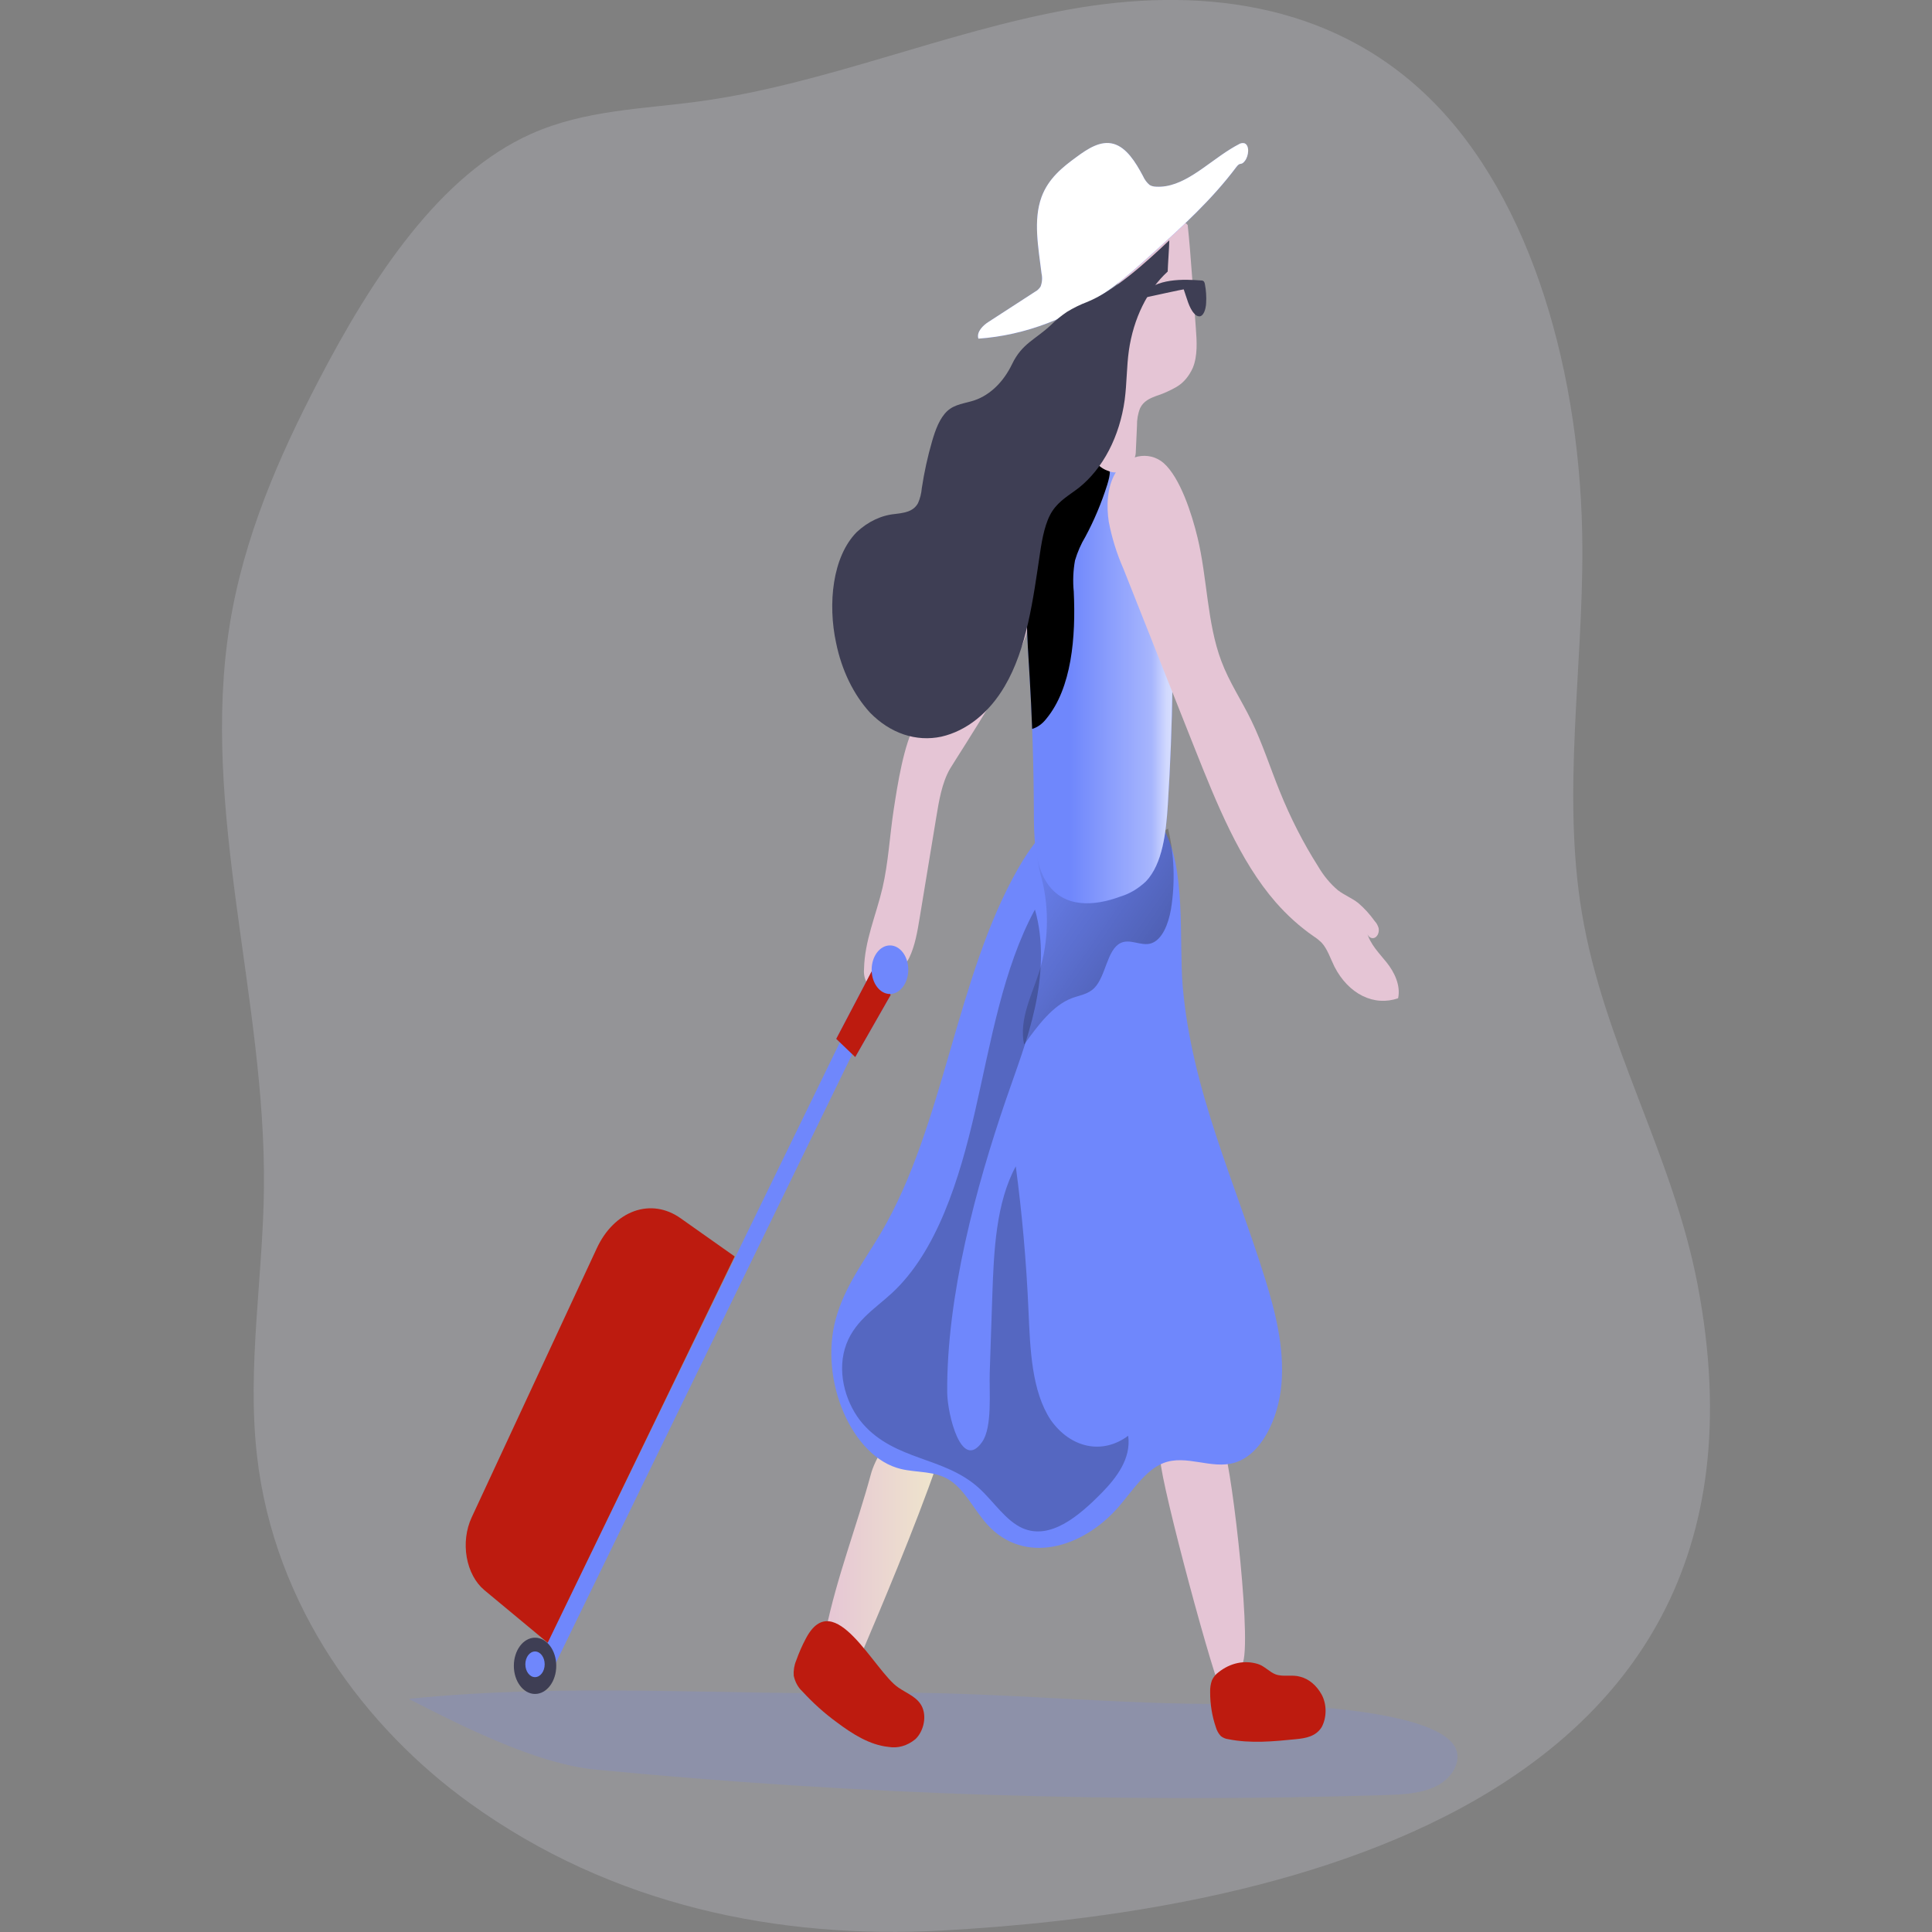 <svg width="486" height="486" viewBox="0 0 486 486" fill="none" xmlns="http://www.w3.org/2000/svg">
<rect x="0" y="0" width="486" height="486" fill="#808080" stroke="none"/>
<g clip-path="url(#clip0_2_429)">
<path opacity="0.18" d="M427.019 323.064C420.737 290.296 403.404 262.548 397.908 229.526C392.919 199.503 398.195 168.336 398.051 137.601C397.85 94.783 385.603 50.161 359.613 24.712C334.284 -0.127 300.241 -3.24 269.013 2.363C237.786 7.966 207.497 21.167 176.125 25.475C161.838 27.444 147.205 27.596 133.588 33.682C110.653 43.949 93.685 69.639 79.962 96.079C70.213 114.833 61.346 134.971 57.774 157.244C50.324 203.797 66.891 251.265 66.393 298.784C66.163 321.247 62.122 343.774 64.621 365.983C68.95 404.519 92.315 434.936 118.123 453.55C154.071 479.495 196.082 487.855 236.981 485.632C305.125 481.871 453.526 461.453 427.019 323.064Z" fill="#EFF2FF"/>
<path d="M137.084 419.232C136.872 419.051 136.69 418.816 136.547 418.54C136.404 418.265 136.303 417.955 136.251 417.628C136.198 417.301 136.195 416.964 136.241 416.635C136.287 416.306 136.381 415.993 136.519 415.713L212.17 260.349L215.387 263.119L139.736 418.483C139.599 418.763 139.422 419.005 139.215 419.195C139.007 419.385 138.773 419.518 138.527 419.588C138.281 419.657 138.026 419.662 137.779 419.601C137.531 419.54 137.295 419.415 137.084 419.232Z" fill="#6F87FC"/>
<path opacity="0.18" d="M222.081 425.839C180.837 426.525 143.768 423.222 102.801 427.351C115.576 433.907 134.91 443.754 149.724 445.139C215.608 451.492 282.037 453.614 348.294 451.568C352.795 451.428 357.506 451.225 361.385 449.268C365.263 447.312 367.915 442.992 366.029 439.485C360.657 429.537 320.265 428.444 309.051 428.596C282.813 428.978 248.281 425.407 222.081 425.839Z" fill="#6F87FC"/>
<path d="M207.669 410.478C207.267 412.397 206.922 414.531 207.669 416.285C208.56 418.368 210.772 419.08 212.601 418.495C214.43 417.911 216.374 416.806 217.274 414.684C221.056 405.79 230.383 383.746 235.67 368.372C237.154 364.052 240.505 362.019 237.929 358.614C231.571 350.19 221.066 363.506 219.093 370.773C215.474 384.127 210.494 396.693 207.669 410.478Z" fill="url(#paint0_linear_2_429)"/>
<path d="M307.538 426.055C309.204 427.605 310.334 420.084 312.202 418.978C315.419 417.072 309.951 369.427 307.845 364.205C303.717 354.04 291.383 351.499 291.9 367.279C292.054 373.416 305.824 424.492 307.538 426.055Z" fill="url(#paint1_linear_2_429)"/>
<path d="M267.319 205.855C262.722 208.257 259.141 213.186 256.153 218.396C240.496 245.7 237.527 283.092 221.602 310.13C217.513 317.08 212.534 323.432 210.255 331.729C205.984 347.255 214.324 366.568 226.591 369.516C230.767 370.532 235.277 369.922 239.04 372.438C242.804 374.953 245.112 379.909 248.31 383.454C257.599 393.77 272.384 389.539 281.491 378.93C284.986 374.852 288.194 369.795 292.647 368.042C298.393 365.78 304.723 369.706 310.603 367.94C317.239 365.958 321.653 356.962 322.372 347.992C323.09 339.022 320.859 330.128 318.273 321.793C310.708 297.399 299.724 274.186 297.502 247.974C296.545 236.539 298.46 217.799 292.465 208.193C287.61 200.265 273.667 202.552 267.319 205.855Z" fill="#6F87FC"/>
<path d="M294.553 228.763C293.902 232.448 292.37 236.387 289.583 237.302C287.055 238.102 284.307 236.031 281.874 237.225C278.436 238.915 278.197 245.586 275.276 248.533C273.687 250.134 271.58 250.363 269.665 251.074C264.819 252.904 261.104 257.935 257.618 262.763C256.268 256.411 259.619 250.249 261.506 244.163C263.729 236.922 263.956 228.873 262.147 221.432C261.62 219.67 261.235 217.839 260.998 215.969C260.89 215.028 260.956 214.067 261.191 213.168C261.427 212.269 261.824 211.46 262.349 210.81C263.075 210.145 263.907 209.71 264.781 209.54C268.882 208.42 273.106 208.338 277.23 209.299C279.969 210.172 282.74 210.859 285.532 211.357C288.922 211.713 290.933 209.883 293.835 208.46C295.406 215.029 295.653 222.028 294.553 228.763Z" fill="url(#paint2_linear_2_429)"/>
<path d="M202.747 412.117C201.804 413.881 200.981 415.752 200.286 417.708C199.793 418.866 199.576 420.195 199.663 421.519C200.004 423.094 200.745 424.463 201.761 425.395C204.479 428.361 207.399 430.986 210.484 433.234C214.487 436.245 218.806 438.951 223.47 439.434C225.833 439.852 228.232 439.17 230.259 437.503C232.174 435.711 233.132 432.243 232.059 429.6C230.987 426.957 228.171 426.03 225.998 424.518C219.993 420.516 209.862 398.726 202.747 412.117Z" fill="#BD1B0F"/>
<path d="M306.494 420.681C305.832 421.155 305.271 421.846 304.866 422.688C304.534 423.615 304.38 424.636 304.416 425.661C304.41 428.675 304.89 431.656 305.824 434.403C306.086 435.321 306.533 436.125 307.117 436.728C307.674 437.155 308.295 437.415 308.936 437.49C314.596 438.634 320.37 438.062 326.077 437.49C328.414 437.249 331.009 436.842 332.484 434.441C333.115 433.251 333.454 431.831 333.454 430.375C333.454 428.92 333.115 427.5 332.484 426.309C331.176 423.948 329.243 422.332 327.073 421.786C325.072 421.189 322.831 421.888 320.916 421.202C319.413 420.668 318.091 419.105 316.473 418.597C313.069 417.539 309.488 418.287 306.494 420.681Z" fill="#BD1B0F"/>
<path d="M224.81 203.683C223.805 210.226 223.479 216.973 221.995 223.351C220.405 230.186 217.485 236.641 217.35 243.781C217.238 244.978 217.475 246.187 218.011 247.161C220.405 250.668 227.367 243.743 228.679 241.024C230.173 237.962 230.786 234.316 231.37 230.746L235.507 205.665C236.196 201.459 236.943 196.923 238.954 193.429C240.869 190.189 259.39 162.123 258.403 157.574C256.775 149.951 232.931 177.281 230.326 181.956C227.319 187.331 225.787 197.33 224.81 203.683Z" fill="url(#paint3_linear_2_429)"/>
<path d="M259.389 140.434C257.57 150.129 258.432 160.306 258.997 170.28C259.667 181.452 260.025 192.642 260.069 203.848C260.069 210.201 260.175 217.201 263.316 222.017C267.625 228.624 275.477 227.912 281.826 225.549C284.141 224.859 286.329 223.563 288.261 221.737C292.437 217.328 293.318 209.515 293.777 202.45C295.051 182.502 295.348 162.466 294.668 142.467C294.227 129.686 290.655 112.114 278.245 113.321C269.511 114.134 261.286 130.422 259.389 140.434Z" fill="#6F87FC"/>
<path d="M293.768 202.412C293.318 209.464 292.446 217.29 288.261 221.699C286.327 223.528 284.135 224.824 281.817 225.511C275.477 227.874 267.625 228.586 263.316 221.966C260.175 217.163 260.089 210.175 260.069 203.81C260.069 196.987 259.907 190.177 259.639 183.354C259.479 178.966 259.268 174.595 259.006 170.242C258.403 160.281 257.57 150.091 259.399 140.409C260.778 133.04 265.595 122.304 271.503 116.789C273.453 114.82 275.771 113.594 278.207 113.245C290.655 111.974 294.189 129.609 294.63 142.404C295.325 162.41 295.037 182.455 293.768 202.412Z" fill="url(#paint4_linear_2_429)"/>
<path d="M278.532 121.935C277.069 126.555 275.222 130.945 273.026 135.022C271.939 136.82 271.061 138.825 270.421 140.968C269.956 143.534 269.849 146.191 270.105 148.807C270.651 160.242 269.598 173.075 263.191 180.825C262.206 182.091 260.977 182.97 259.639 183.367C259.479 178.979 259.268 174.608 259.006 170.254C258.403 160.293 257.57 150.103 259.399 140.422C260.778 133.053 265.595 122.316 271.503 116.802C272.461 116.675 273.419 116.599 274.319 116.586C278.398 116.586 280.285 116.256 278.532 121.935Z" fill="url(#paint5_linear_2_429)"/>
<path d="M298.766 56.603C299.533 63.566 300.27 75.547 300.816 82.535C301.074 85.902 301.285 89.511 300.069 92.496C299.133 94.603 297.728 96.272 296.047 97.274C294.36 98.257 292.61 99.039 290.818 99.612C289.296 100.183 287.649 100.882 286.787 102.699C286.249 104.057 285.982 105.574 286.011 107.108L285.705 113.842C285.618 115.773 284.163 117.653 282.832 118.378C281.444 119.007 279.939 119.007 278.551 118.378C277.314 117.94 276.192 117.061 275.305 115.837C274.267 114.057 273.654 111.907 273.543 109.662C273.129 104.444 273.326 99.172 274.127 94.034C274.45 91.513 274.904 89.025 275.487 86.588C276.042 84.352 276.761 82.18 277.479 80.007C278.237 77.528 279.177 75.153 280.285 72.917C281.704 70.445 283.329 68.195 285.13 66.209C286.885 63.886 288.897 61.932 291.096 60.415C293.586 58.865 296.708 54.087 298.766 56.603Z" fill="url(#paint6_linear_2_429)"/>
<path d="M311.062 41.954C304.828 50.263 297.464 56.908 290.158 63.553C286.758 66.615 283.349 69.69 279.767 72.358C269.431 79.973 257.923 84.361 246.117 85.191C245.571 83.488 247.352 81.836 248.607 81.023L260.366 73.4C260.9 73.138 261.374 72.701 261.745 72.129C262.153 71.115 262.245 69.93 262.004 68.826C261.219 62.384 259.859 55.434 262.004 49.577C263.737 44.901 267.328 42.055 270.766 39.54C273.639 37.418 276.895 35.296 280.122 36.198C283.349 37.1 285.618 40.734 287.515 44.279C287.925 45.211 288.505 45.992 289.2 46.553C289.708 46.842 290.256 46.989 290.809 46.985C298.307 47.404 304.57 39.959 311.551 36.351C312.015 36.043 312.542 35.94 313.054 36.058C314.356 36.554 314.117 39.286 313.121 40.518C312.125 41.75 312.02 40.67 311.062 41.954Z" fill="#6F87FC"/>
<path d="M313.15 40.48C312.192 41.75 312.029 40.67 311.062 41.941C304.819 50.263 297.464 56.908 290.148 63.541C286.748 66.603 283.359 69.665 279.767 72.345C269.428 79.951 257.922 84.343 246.117 85.191C245.571 83.475 247.352 81.811 248.607 81.011L260.366 73.387C260.895 73.115 261.368 72.679 261.745 72.117C262.157 71.1 262.25 69.908 262.004 68.8C261.219 62.359 259.859 55.409 262.004 49.552C263.728 44.876 267.319 42.03 270.766 39.514C273.639 37.392 276.875 35.271 280.112 36.185C283.349 37.1 285.618 40.709 287.505 44.253C287.918 45.183 288.497 45.964 289.19 46.528C289.405 46.657 289.63 46.755 289.861 46.82C290.176 46.906 290.497 46.953 290.818 46.96C297.579 47.341 303.353 41.293 309.559 37.469C310.219 37.049 310.89 36.681 311.56 36.325C312.018 36.017 312.539 35.915 313.044 36.033C314.395 36.541 314.146 39.235 313.15 40.48Z" fill="url(#paint7_linear_2_429)"/>
<path d="M293.739 68.305C288.639 72.965 285.129 80.105 283.971 88.177C283.397 92.28 283.464 96.499 282.918 100.603C282.292 105.152 280.943 109.473 278.962 113.278C276.981 117.083 274.412 120.285 271.427 122.672C269.109 124.489 266.495 125.861 264.723 128.555C262.952 131.248 262.186 135.314 261.63 139.05C259.887 150.789 258.298 163.19 252.744 172.605C248.811 179.333 243.124 183.866 236.799 185.31C233.66 185.981 230.45 185.792 227.367 184.757C224.284 183.721 221.394 181.86 218.873 179.288C214.717 174.75 211.729 168.609 210.322 161.716C208.215 151.958 209.364 140.117 215.483 133.878C218.34 131.203 221.695 129.617 225.184 129.292C227.271 129.012 229.684 128.822 230.929 126.573C231.449 125.407 231.775 124.107 231.887 122.761C232.495 118.759 233.357 114.831 234.463 111.021C235.296 108.137 236.378 105.177 238.293 103.398C240.209 101.619 242.852 101.479 245.198 100.679C249.063 99.333 252.406 96.109 254.563 91.645C257.082 86.36 260.539 85.381 264.369 81.748C265.632 80.508 266.971 79.411 268.372 78.469C270.049 77.443 271.784 76.593 273.562 75.928C280.601 73.006 288.137 66.132 294.141 60.453C294.132 61.952 293.768 66.806 293.739 68.305Z" fill="#3E3E54"/>
<path d="M293.739 68.305C288.639 72.965 285.129 80.105 283.971 88.177C283.397 92.28 283.464 96.499 282.918 100.603C282.292 105.152 280.943 109.473 278.962 113.278C276.981 117.083 274.412 120.285 271.427 122.672C269.109 124.489 266.495 125.861 264.723 128.555C262.952 131.248 262.186 135.314 261.63 139.05C259.887 150.789 258.298 163.19 252.744 172.605C248.811 179.333 243.124 183.866 236.799 185.31C233.66 185.981 230.45 185.792 227.367 184.757C224.284 183.721 221.394 181.86 218.873 179.288C214.717 174.75 211.729 168.609 210.322 161.716C208.215 151.958 209.364 140.117 215.483 133.878C218.34 131.203 221.695 129.617 225.184 129.292C227.271 129.012 229.684 128.822 230.929 126.573C231.449 125.407 231.775 124.107 231.887 122.761C232.495 118.759 233.357 114.831 234.463 111.021C235.296 108.137 236.378 105.177 238.293 103.398C240.209 101.619 242.852 101.479 245.198 100.679C249.063 99.333 252.406 96.109 254.563 91.645C257.082 86.36 260.539 85.381 264.369 81.748C265.632 80.508 266.971 79.411 268.372 78.469C270.049 77.443 271.784 76.593 273.562 75.928C280.601 73.006 288.137 66.132 294.141 60.453C294.132 61.952 293.768 66.806 293.739 68.305Z" fill="url(#paint8_linear_2_429)"/>
<path d="M280.457 119.216C278.542 122.609 278.283 127.183 278.925 131.312C279.722 135.39 280.94 139.302 282.545 142.937L300.442 188.029C306.035 202.094 311.828 216.528 320.887 226.934C323.817 230.285 327.03 233.171 330.463 235.535C331.133 235.965 331.774 236.471 332.379 237.047C333.882 238.61 334.648 241.062 335.692 243.184C337.416 246.539 339.881 249.103 342.748 250.523C345.616 251.943 348.744 252.149 351.703 251.112C352.393 247.809 350.698 244.48 348.83 242.13C346.963 239.779 344.713 237.657 343.812 234.443C343.86 234.703 343.946 234.948 344.065 235.165C344.185 235.381 344.335 235.564 344.507 235.703C344.68 235.842 344.871 235.935 345.071 235.976C345.27 236.017 345.474 236.005 345.67 235.942C345.866 235.879 346.051 235.765 346.214 235.606C346.377 235.448 346.515 235.249 346.62 235.02C346.725 234.791 346.795 234.537 346.826 234.272C346.857 234.008 346.848 233.737 346.8 233.477C346.606 232.796 346.275 232.198 345.843 231.749C344.591 229.991 343.183 228.442 341.648 227.137C340.011 225.867 338.163 225.18 336.535 223.923C334.618 222.305 332.926 220.259 331.536 217.875C327.837 212.049 324.609 205.725 321.902 199.007C319.508 193.099 317.516 186.873 314.759 181.219C312.297 176.137 309.224 171.639 307.213 166.252C303.612 156.659 303.708 145.402 301.237 135.2C299.782 129.165 296.87 120.182 292.734 116.497C289.008 113.232 283.09 114.464 280.457 119.216Z" fill="url(#paint9_linear_2_429)"/>
<path d="M302.195 70.554C302.422 70.542 302.647 70.626 302.836 70.795C302.979 70.995 303.073 71.247 303.104 71.519C303.404 73.092 303.504 74.719 303.401 76.335C303.315 77.809 302.76 79.6 301.649 79.588C301.193 79.542 300.762 79.296 300.423 78.889C299.082 77.466 298.508 74.848 297.771 72.79C297.771 72.727 289.296 74.569 288.587 74.734C286.959 75.09 286.183 75.56 287.352 74.124C290.732 69.931 297.799 70.224 302.195 70.554Z" fill="#3E3E54"/>
<path d="M219.266 244.366L210.35 261.328L215.138 265.914L224.044 250.312C223.374 248.063 220.482 244.328 219.266 244.366Z" fill="#6F87FC"/>
<path d="M219.266 244.366L210.35 261.328L215.138 265.914L224.044 250.312C223.374 248.063 220.482 244.328 219.266 244.366Z" fill="#BD1B0F"/>
<path d="M184.811 316.063L171.194 306.445C167.617 303.906 163.445 303.274 159.529 304.679C155.614 306.085 152.25 309.42 150.126 314.005L118.64 381.726C117.255 384.712 116.812 388.303 117.407 391.72C118.002 395.137 119.587 398.105 121.819 399.983L137.773 413.235L184.811 316.063Z" fill="#BD1B0F"/>
<path d="M134.594 426.119C137.54 426.119 139.928 422.95 139.928 419.042C139.928 415.133 137.54 411.965 134.594 411.965C131.648 411.965 129.26 415.133 129.26 419.042C129.26 422.95 131.648 426.119 134.594 426.119Z" fill="#3E3E54"/>
<path d="M134.584 421.888C135.927 421.888 137.016 420.443 137.016 418.661C137.016 416.878 135.927 415.433 134.584 415.433C133.241 415.433 132.152 416.878 132.152 418.661C132.152 420.443 133.241 421.888 134.584 421.888Z" fill="#6F87FC"/>
<path d="M223.872 250.045C226.416 250.045 228.478 247.309 228.478 243.934C228.478 240.559 226.416 237.822 223.872 237.822C221.328 237.822 219.266 240.559 219.266 243.934C219.266 247.309 221.328 250.045 223.872 250.045Z" fill="#6F87FC"/>
<path d="M309.587 37.456C309.469 38.099 309.244 38.698 308.927 39.209C306.768 42.613 304.323 45.678 301.639 48.345C296.928 53.427 292.197 58.509 287.275 63.21C279.471 70.63 270.517 77.275 260.922 76.742C261.969 74.935 263.119 73.236 264.36 71.659C265.185 70.538 266.131 69.584 267.165 68.826C268.234 68.197 269.338 67.683 270.469 67.289C275.688 65.129 280.246 60.809 284.488 56.209C285.82 56.209 288.405 51.127 288.922 49.704C289.439 48.281 289.593 47.443 289.88 46.756C290.195 46.843 290.516 46.889 290.837 46.896C297.608 47.328 303.382 41.28 309.587 37.456Z" fill="url(#paint10_linear_2_429)"/>
<path d="M253.031 276.676C255.636 269.053 258.576 261.556 260.338 253.501C262.1 245.446 262.617 236.628 260.338 228.802C252.313 243.604 249.287 261.988 245.303 279.433C241.319 296.878 235.622 314.907 224.331 325.313C219.926 329.366 214.468 332.619 212.514 339.289C210.561 345.959 213.032 353.532 217.034 358.144C221.037 362.756 226.275 364.916 231.399 366.758C236.522 368.601 241.789 370.316 246.174 374.255C249.9 377.609 252.945 382.526 257.225 384.419C264.206 387.468 271.436 381.37 277.268 375.398C280.763 371.815 284.603 366.924 283.799 361.168C280.682 363.508 277.061 364.386 273.522 363.66C269.983 362.934 266.731 360.646 264.292 357.166C259.504 349.911 259.141 339.378 258.719 329.696C258.19 317.524 257.122 305.403 255.521 293.397C250.56 302.57 250.005 314.539 249.622 325.821L248.971 345.286C248.808 349.987 249.679 359.021 247.055 362.731C241.808 370.24 238.332 355.667 238.274 350.343C238.083 325.999 245.581 298.415 253.031 276.676Z" fill="url(#paint11_linear_2_429)"/>
<path d="M273.15 297.869C275.248 312.163 279.394 325.897 280.811 340.344C281.443 346.823 282.018 354.485 286.289 357.737C287.604 358.618 289.011 359.231 290.464 359.554C296.794 361.371 303.708 363.099 309.501 359.249C316.291 354.726 319.298 342.3 315.745 333.381L312.795 343.622C312.441 344.829 311.991 346.163 311.062 346.582C309.492 347.281 308.237 344.816 307.615 342.77L300.911 320.802C297.895 327.435 301.725 335.719 301.946 343.469C302.045 344.789 301.842 346.118 301.362 347.281C300.27 349.581 297.646 349.822 295.874 348.424C294.103 347.027 293.002 344.613 292.044 342.224C280.803 314.702 276.251 283.242 279.011 252.154C279.365 248.343 279.825 244.391 279.375 240.554C278.953 237.009 277.46 232.689 274.807 231.393C274.434 236.158 275.113 240.986 274.558 245.776C273.945 250.947 272.844 255.941 272.336 261.188C271.131 273.394 271.406 285.778 273.15 297.869Z" fill="url(#paint12_linear_2_429)"/>
</g>
<defs>
<linearGradient id="paint0_linear_2_429" x1="207.228" y1="387.303" x2="238.868" y2="387.303" gradientUnits="userSpaceOnUse">
<stop stop-color="#E5C5D5"/>
<stop offset="0.42" stop-color="#EAD4D1"/>
<stop offset="1" stop-color="#F0E9CB"/>
</linearGradient>
<linearGradient id="paint1_linear_2_429" x1="6803.58" y1="22069.1" x2="7277.68" y2="22069.1" gradientUnits="userSpaceOnUse">
<stop stop-color="#E5C5D5"/>
<stop offset="0.42" stop-color="#EAD4D1"/>
<stop offset="1" stop-color="#F0E9CB"/>
</linearGradient>
<linearGradient id="paint2_linear_2_429" x1="255.166" y1="210.531" x2="384.527" y2="300.289" gradientUnits="userSpaceOnUse">
<stop stop-opacity="0"/>
<stop offset="0.99"/>
</linearGradient>
<linearGradient id="paint3_linear_2_429" x1="9584.4" y1="14893.7" x2="11349.2" y2="14893.7" gradientUnits="userSpaceOnUse">
<stop stop-color="#E5C5D5"/>
<stop offset="0.42" stop-color="#EAD4D1"/>
<stop offset="1" stop-color="#F0E9CB"/>
</linearGradient>
<linearGradient id="paint4_linear_2_429" x1="268.429" y1="170.229" x2="305.173" y2="170.229" gradientUnits="userSpaceOnUse">
<stop offset="0.02" stop-color="white" stop-opacity="0"/>
<stop offset="0.58" stop-color="white" stop-opacity="0.39"/>
<stop offset="0.68" stop-color="white" stop-opacity="0.68"/>
<stop offset="1" stop-color="white"/>
</linearGradient>
<linearGradient id="paint5_linear_2_429" x1="6542.07" y1="10768.6" x2="2005.95" y2="7716.88" gradientUnits="userSpaceOnUse">
<stop stop-opacity="0"/>
<stop offset="0.99"/>
</linearGradient>
<linearGradient id="paint6_linear_2_429" x1="8195.69" y1="4464.05" x2="8998.47" y2="4464.05" gradientUnits="userSpaceOnUse">
<stop stop-color="#E5C5D5"/>
<stop offset="0.42" stop-color="#EAD4D1"/>
<stop offset="1" stop-color="#F0E9CB"/>
</linearGradient>
<linearGradient id="paint7_linear_2_429" x1="21107.6" y1="3385.15" x2="19537.5" y2="419.193" gradientUnits="userSpaceOnUse">
<stop offset="0.02" stop-color="white" stop-opacity="0"/>
<stop offset="0.58" stop-color="white" stop-opacity="0.39"/>
<stop offset="0.68" stop-color="white" stop-opacity="0.68"/>
<stop offset="1" stop-color="white"/>
</linearGradient>
<linearGradient id="paint8_linear_2_429" x1="17258.1" y1="12348.8" x2="24769.7" y2="12348.8" gradientUnits="userSpaceOnUse">
<stop stop-opacity="0"/>
<stop offset="0.99"/>
</linearGradient>
<linearGradient id="paint9_linear_2_429" x1="21653" y1="20054.9" x2="27255.9" y2="20054.9" gradientUnits="userSpaceOnUse">
<stop stop-color="#E5C5D5"/>
<stop offset="0.42" stop-color="#EAD4D1"/>
<stop offset="1" stop-color="#F0E9CB"/>
</linearGradient>
<linearGradient id="paint10_linear_2_429" x1="14456.7" y1="1284.94" x2="15136.4" y2="3016.1" gradientUnits="userSpaceOnUse">
<stop stop-opacity="0"/>
<stop offset="0.99"/>
</linearGradient>
<linearGradient id="paint11_linear_2_429" x1="23717.5" y1="30055.2" x2="-5468.3" y2="44738.8" gradientUnits="userSpaceOnUse">
<stop stop-opacity="0"/>
<stop offset="0.99"/>
</linearGradient>
<linearGradient id="paint12_linear_2_429" x1="13461.4" y1="26170.8" x2="33921.8" y2="47216.9" gradientUnits="userSpaceOnUse">
<stop stop-opacity="0"/>
<stop offset="0.99"/>
</linearGradient>
<clipPath id="clip0_2_429">
<rect width="486" height="486" fill="white"/>
</clipPath>
</defs>
</svg>
